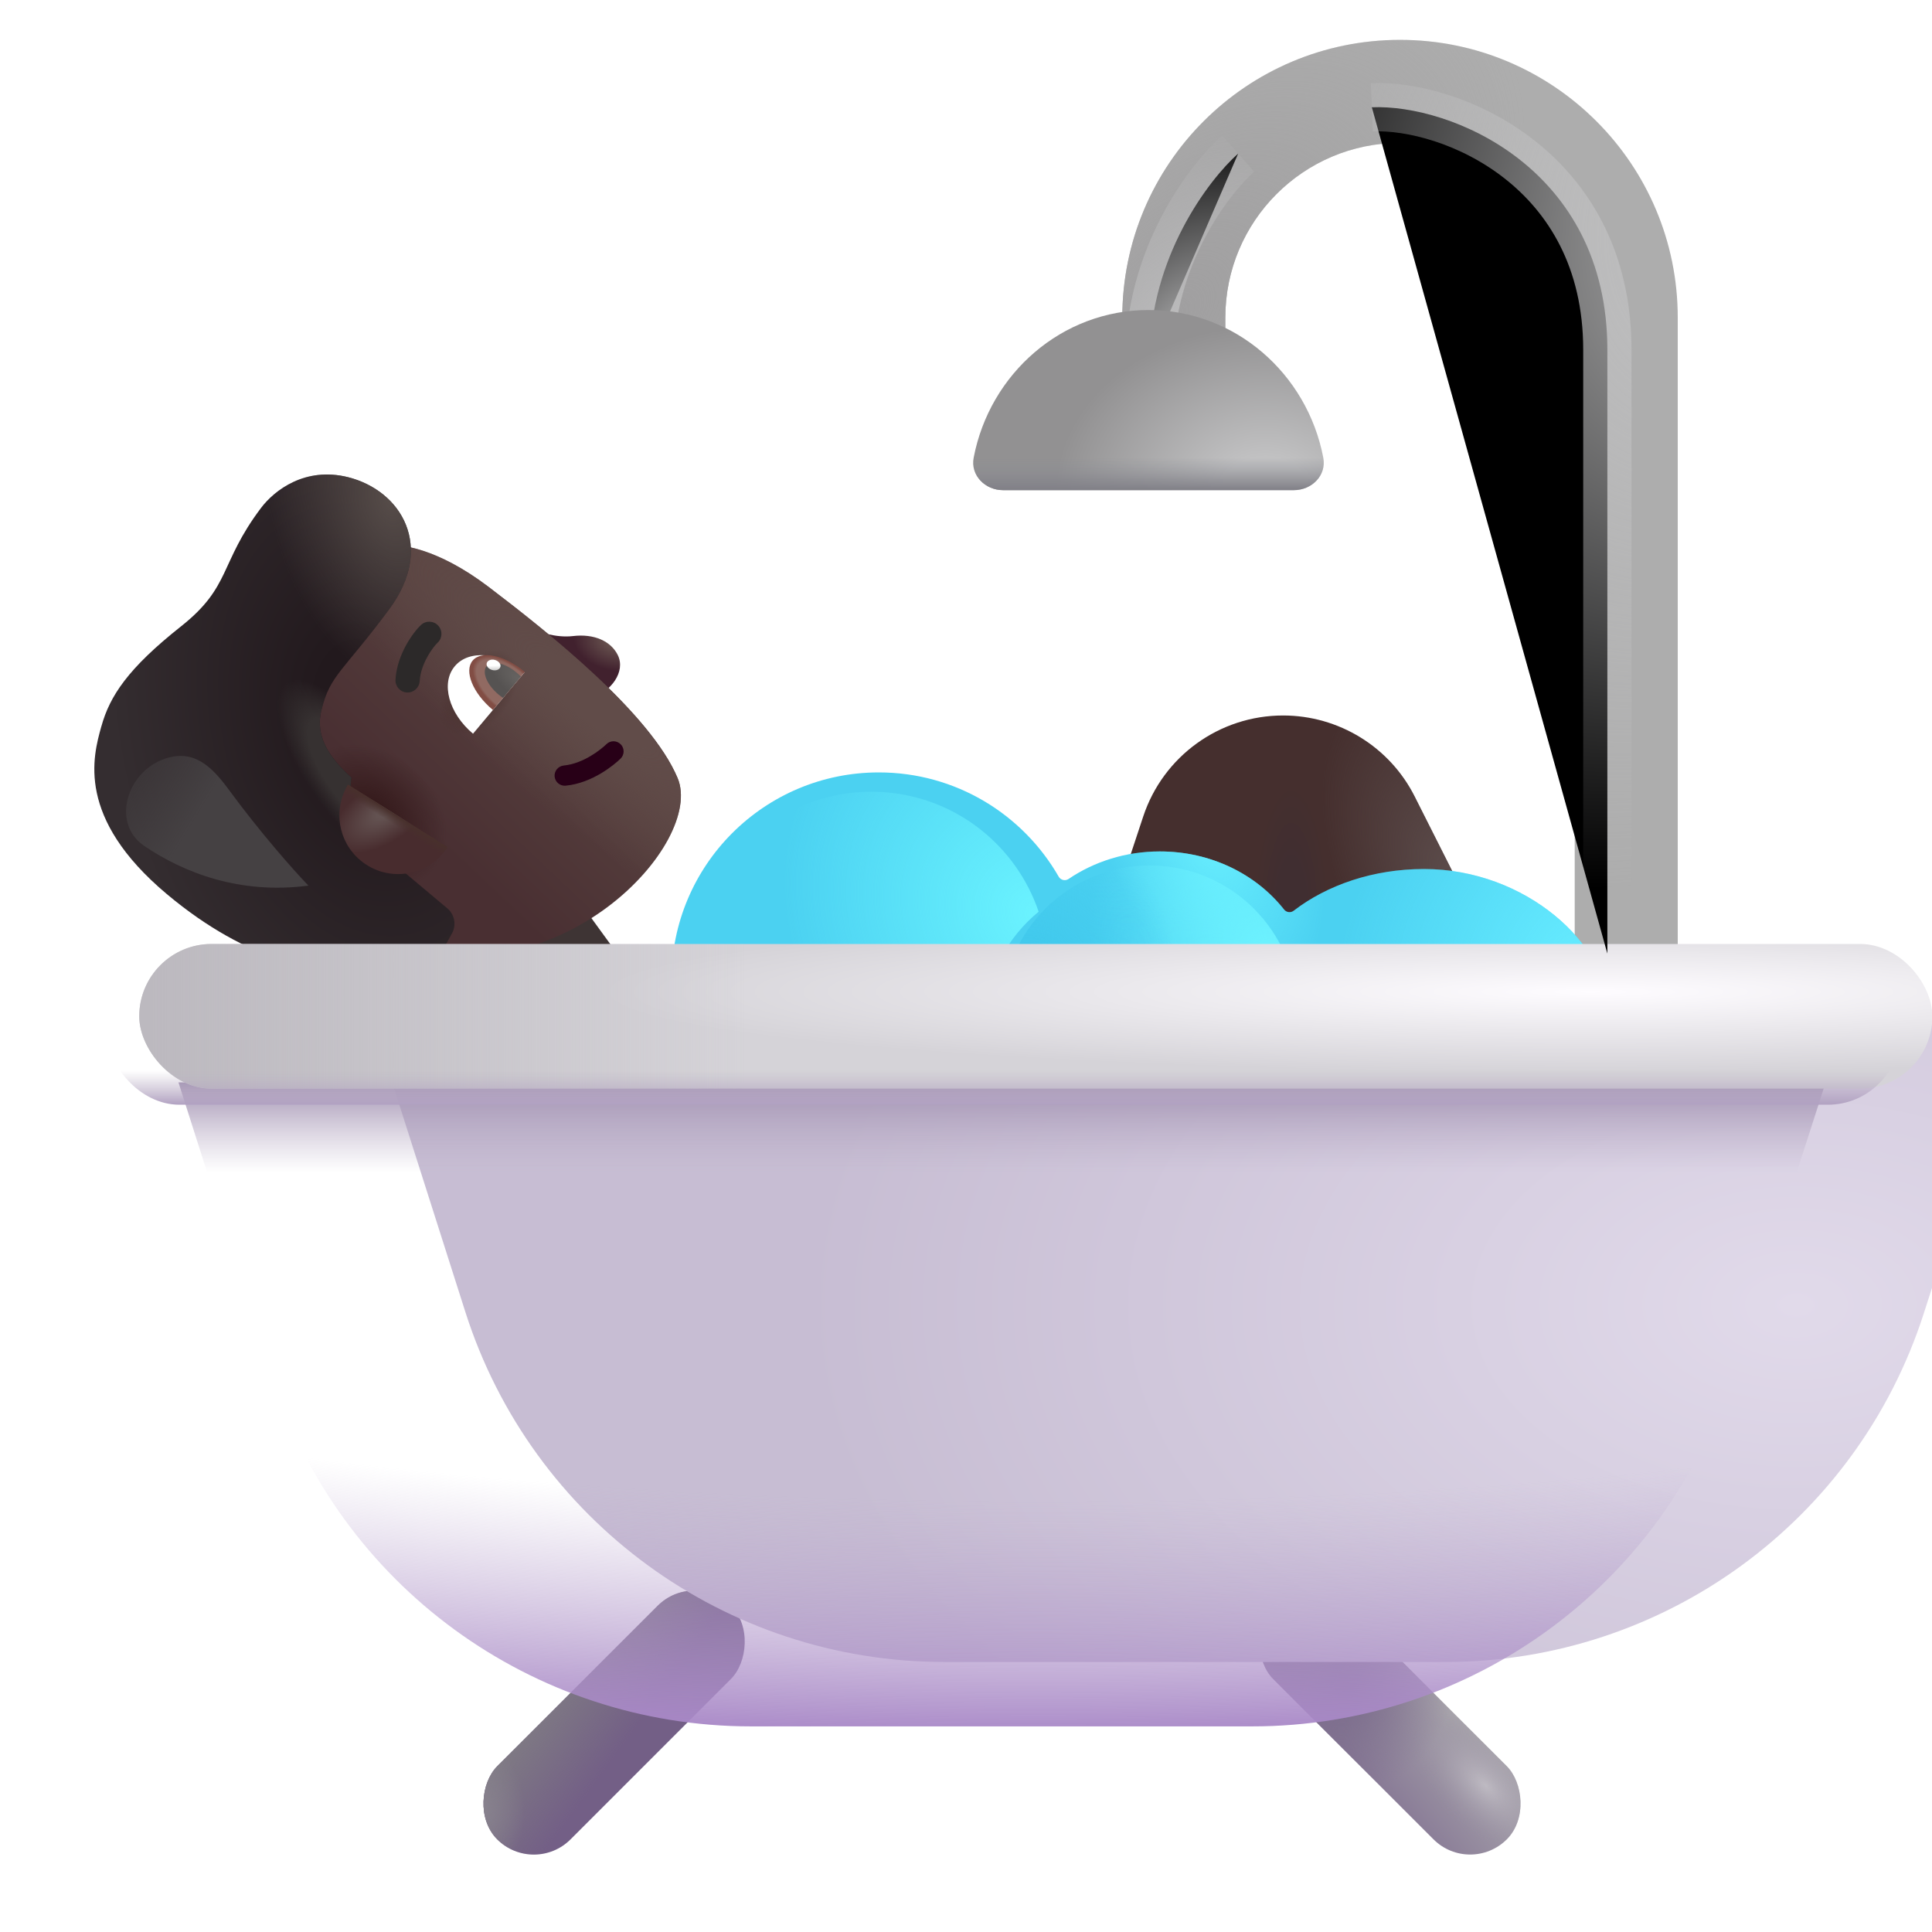 <svg viewBox="1 1 30 30" xmlns="http://www.w3.org/2000/svg">
<rect x="8.301" y="15.657" width="1.758" height="2.265" transform="rotate(-36.018 8.301 15.657)" fill="#3E3434"/>
<path d="M9.896 10.877C9.628 10.908 9.352 10.809 9.248 10.756L9.103 10.929L10.185 11.837C10.49 11.741 10.718 11.428 10.594 11.174C10.488 10.957 10.23 10.837 9.896 10.877Z" fill="url(#paint0_radial_3987_24056)"/>
<g filter="url(#filter0_i_3987_24056)">
<path d="M8.788 10.314C7.985 9.704 7.404 9.642 7.197 9.668L4.183 13.26L7.177 15.874C9.919 16.754 12.142 14.282 11.722 13.282C11.303 12.283 9.716 11.02 8.788 10.314Z" fill="url(#paint1_linear_3987_24056)"/>
<path d="M8.788 10.314C7.985 9.704 7.404 9.642 7.197 9.668L4.183 13.26L7.177 15.874C9.919 16.754 12.142 14.282 11.722 13.282C11.303 12.283 9.716 11.02 8.788 10.314Z" fill="url(#paint2_radial_3987_24056)"/>
<path d="M8.788 10.314C7.985 9.704 7.404 9.642 7.197 9.668L4.183 13.26L7.177 15.874C9.919 16.754 12.142 14.282 11.722 13.282C11.303 12.283 9.716 11.02 8.788 10.314Z" fill="url(#paint3_radial_3987_24056)"/>
<path d="M8.788 10.314C7.985 9.704 7.404 9.642 7.197 9.668L4.183 13.26L7.177 15.874C9.919 16.754 12.142 14.282 11.722 13.282C11.303 12.283 9.716 11.02 8.788 10.314Z" fill="url(#paint4_radial_3987_24056)"/>
</g>
<g filter="url(#filter1_i_3987_24056)">
<path d="M6.402 8.559C5.741 8.394 5.261 8.76 5.051 9.04C4.402 9.904 4.593 10.257 3.811 10.876C2.985 11.53 2.705 11.959 2.575 12.426L2.572 12.435C2.444 12.896 2.178 13.848 3.59 15.033C4.89 16.124 5.966 16.236 6.4 16.218L6.379 16.276C6.272 16.566 6.432 16.857 6.723 16.963C6.97 17.054 7.282 16.905 7.488 16.562C7.725 16.17 7.891 15.876 8.019 15.643C8.09 15.512 8.059 15.349 7.945 15.254L6.874 14.355C6.423 13.977 6.421 13.433 6.458 13.225C6.005 12.819 5.91 12.496 5.993 12.168C6.13 11.626 6.323 11.583 7.041 10.614C7.764 9.638 7.228 8.766 6.402 8.559Z" fill="url(#paint5_radial_3987_24056)"/>
<path d="M6.402 8.559C5.741 8.394 5.261 8.76 5.051 9.04C4.402 9.904 4.593 10.257 3.811 10.876C2.985 11.53 2.705 11.959 2.575 12.426L2.572 12.435C2.444 12.896 2.178 13.848 3.59 15.033C4.89 16.124 5.966 16.236 6.4 16.218L6.379 16.276C6.272 16.566 6.432 16.857 6.723 16.963C6.97 17.054 7.282 16.905 7.488 16.562C7.725 16.17 7.891 15.876 8.019 15.643C8.09 15.512 8.059 15.349 7.945 15.254L6.874 14.355C6.423 13.977 6.421 13.433 6.458 13.225C6.005 12.819 5.91 12.496 5.993 12.168C6.13 11.626 6.323 11.583 7.041 10.614C7.764 9.638 7.228 8.766 6.402 8.559Z" fill="url(#paint6_radial_3987_24056)"/>
<path d="M6.402 8.559C5.741 8.394 5.261 8.76 5.051 9.04C4.402 9.904 4.593 10.257 3.811 10.876C2.985 11.53 2.705 11.959 2.575 12.426L2.572 12.435C2.444 12.896 2.178 13.848 3.59 15.033C4.89 16.124 5.966 16.236 6.4 16.218L6.379 16.276C6.272 16.566 6.432 16.857 6.723 16.963C6.97 17.054 7.282 16.905 7.488 16.562C7.725 16.17 7.891 15.876 8.019 15.643C8.09 15.512 8.059 15.349 7.945 15.254L6.874 14.355C6.423 13.977 6.421 13.433 6.458 13.225C6.005 12.819 5.91 12.496 5.993 12.168C6.13 11.626 6.323 11.583 7.041 10.614C7.764 9.638 7.228 8.766 6.402 8.559Z" fill="url(#paint7_radial_3987_24056)"/>
<path d="M6.402 8.559C5.741 8.394 5.261 8.76 5.051 9.04C4.402 9.904 4.593 10.257 3.811 10.876C2.985 11.53 2.705 11.959 2.575 12.426L2.572 12.435C2.444 12.896 2.178 13.848 3.59 15.033C4.89 16.124 5.966 16.236 6.4 16.218L6.379 16.276C6.272 16.566 6.432 16.857 6.723 16.963C6.97 17.054 7.282 16.905 7.488 16.562C7.725 16.17 7.891 15.876 8.019 15.643C8.09 15.512 8.059 15.349 7.945 15.254L6.874 14.355C6.423 13.977 6.421 13.433 6.458 13.225C6.005 12.819 5.91 12.496 5.993 12.168C6.13 11.626 6.323 11.583 7.041 10.614C7.764 9.638 7.228 8.766 6.402 8.559Z" fill="url(#paint8_radial_3987_24056)"/>
</g>
<path d="M7.95 14.154L6.404 13.184C6.171 13.563 6.245 14.065 6.596 14.359C6.982 14.683 7.558 14.633 7.882 14.246C7.907 14.217 7.929 14.186 7.95 14.154Z" fill="url(#paint9_radial_3987_24056)"/>
<path d="M7.95 14.154L6.404 13.184C6.171 13.563 6.245 14.065 6.596 14.359C6.982 14.683 7.558 14.633 7.882 14.246C7.907 14.217 7.929 14.186 7.95 14.154Z" fill="url(#paint10_linear_3987_24056)"/>
<path fill-rule="evenodd" clip-rule="evenodd" d="M9.612 13.059C9.621 13.145 9.698 13.208 9.784 13.2C10.201 13.159 10.537 12.876 10.636 12.78C10.698 12.72 10.7 12.62 10.639 12.558C10.579 12.496 10.479 12.494 10.417 12.555C10.332 12.637 10.062 12.857 9.754 12.887C9.667 12.896 9.604 12.973 9.612 13.059Z" fill="#280017"/>
<g filter="url(#filter2_i_3987_24056)">
<path fill-rule="evenodd" clip-rule="evenodd" d="M7.735 11.102C7.796 10.989 7.864 10.909 7.895 10.88C7.971 10.81 7.975 10.69 7.904 10.614C7.834 10.538 7.714 10.533 7.638 10.604C7.572 10.665 7.482 10.779 7.404 10.921C7.326 11.064 7.254 11.249 7.241 11.453C7.235 11.557 7.314 11.647 7.417 11.653C7.521 11.659 7.611 11.58 7.617 11.476C7.625 11.344 7.673 11.213 7.735 11.102Z" fill="#2C2929"/>
</g>
<path d="M9.143 11.442L8.345 12.393C7.968 12.077 7.841 11.608 8.062 11.345C8.282 11.082 8.766 11.126 9.143 11.442Z" fill="white"/>
<path d="M8.654 12.025L8.65 12.021C8.342 11.763 8.203 11.421 8.339 11.258C8.476 11.095 8.837 11.173 9.145 11.431L9.149 11.434L8.654 12.025Z" fill="url(#paint11_radial_3987_24056)"/>
<path d="M8.811 11.837C8.787 11.821 8.762 11.802 8.738 11.782C8.56 11.633 8.479 11.435 8.557 11.342C8.635 11.249 8.844 11.294 9.022 11.444C9.046 11.464 9.068 11.485 9.088 11.506L8.811 11.837Z" fill="url(#paint12_radial_3987_24056)"/>
<ellipse rx="0.081" ry="0.11" transform="matrix(-0.265 0.964 0.964 0.265 8.664 11.326)" fill="url(#paint13_linear_3987_24056)"/>
<g filter="url(#filter3_f_3987_24056)">
<path d="M4.549 13.257C5.035 13.92 5.547 14.5 5.789 14.752C4.723 14.893 3.848 14.549 3.238 14.134C2.718 13.78 2.974 12.969 3.573 12.777C4.006 12.637 4.28 12.891 4.549 13.257Z" fill="url(#paint14_linear_3987_24056)"/>
</g>
<g filter="url(#filter4_i_3987_24056)">
<path d="M18.502 13.578C18.812 12.642 19.687 12.01 20.674 12.01C21.538 12.01 22.329 12.497 22.717 13.269L24.529 16.869H17.412L18.502 13.578Z" fill="url(#paint15_radial_3987_24056)"/>
<path d="M18.502 13.578C18.812 12.642 19.687 12.01 20.674 12.01C21.538 12.01 22.329 12.497 22.717 13.269L24.529 16.869H17.412L18.502 13.578Z" fill="url(#paint16_radial_3987_24056)"/>
</g>
<g filter="url(#filter5_i_3987_24056)">
<path d="M24.952 6.182V17.119H26.552V6.182C26.552 3.8 24.622 1.869 22.24 1.869C19.858 1.869 17.927 3.8 17.927 6.182V7.213H19.527V6.182C19.527 4.684 20.742 3.469 22.24 3.469C23.738 3.469 24.952 4.684 24.952 6.182Z" fill="#ADADAD"/>
<path d="M24.952 6.182V17.119H26.552V6.182C26.552 3.8 24.622 1.869 22.24 1.869C19.858 1.869 17.927 3.8 17.927 6.182V7.213H19.527V6.182C19.527 4.684 20.742 3.469 22.24 3.469C23.738 3.469 24.952 4.684 24.952 6.182Z" fill="url(#paint17_radial_3987_24056)"/>
</g>
<g filter="url(#filter6_i_3987_24056)">
<path d="M14.396 19.432C15.531 19.432 16.528 18.844 17.102 17.957C17.53 18.338 18.115 18.572 18.759 18.572C19.419 18.572 20.015 18.327 20.446 17.931C20.957 18.547 21.848 18.955 22.861 18.955C24.446 18.955 25.732 17.956 25.732 16.725C25.732 15.674 24.446 14.494 22.861 14.494C22.072 14.494 21.357 14.742 20.838 15.142C20.792 15.178 20.725 15.169 20.689 15.123C20.257 14.576 19.554 14.221 18.759 14.221C18.228 14.221 17.738 14.38 17.342 14.649C17.291 14.683 17.221 14.667 17.19 14.614C16.635 13.646 15.592 12.994 14.396 12.994C12.618 12.994 11.177 14.435 11.177 16.213C11.177 17.991 12.618 19.432 14.396 19.432Z" fill="#4BD1F1"/>
<path d="M14.396 19.432C15.531 19.432 16.528 18.844 17.102 17.957C17.53 18.338 18.115 18.572 18.759 18.572C19.419 18.572 20.015 18.327 20.446 17.931C20.957 18.547 21.848 18.955 22.861 18.955C24.446 18.955 25.732 17.956 25.732 16.725C25.732 15.674 24.446 14.494 22.861 14.494C22.072 14.494 21.357 14.742 20.838 15.142C20.792 15.178 20.725 15.169 20.689 15.123C20.257 14.576 19.554 14.221 18.759 14.221C18.228 14.221 17.738 14.38 17.342 14.649C17.291 14.683 17.221 14.667 17.19 14.614C16.635 13.646 15.592 12.994 14.396 12.994C12.618 12.994 11.177 14.435 11.177 16.213C11.177 17.991 12.618 19.432 14.396 19.432Z" fill="url(#paint18_radial_3987_24056)"/>
<path d="M14.396 19.432C15.531 19.432 16.528 18.844 17.102 17.957C17.53 18.338 18.115 18.572 18.759 18.572C19.419 18.572 20.015 18.327 20.446 17.931C20.957 18.547 21.848 18.955 22.861 18.955C24.446 18.955 25.732 17.956 25.732 16.725C25.732 15.674 24.446 14.494 22.861 14.494C22.072 14.494 21.357 14.742 20.838 15.142C20.792 15.178 20.725 15.169 20.689 15.123C20.257 14.576 19.554 14.221 18.759 14.221C18.228 14.221 17.738 14.38 17.342 14.649C17.291 14.683 17.221 14.667 17.19 14.614C16.635 13.646 15.592 12.994 14.396 12.994C12.618 12.994 11.177 14.435 11.177 16.213C11.177 17.991 12.618 19.432 14.396 19.432Z" fill="url(#paint19_radial_3987_24056)"/>
</g>
<g filter="url(#filter7_f_3987_24056)">
<circle cx="18.851" cy="16.73" r="2.291" fill="url(#paint20_radial_3987_24056)"/>
<circle cx="18.851" cy="16.73" r="2.291" fill="url(#paint21_radial_3987_24056)"/>
</g>
<g filter="url(#filter8_f_3987_24056)">
<path fill-rule="evenodd" clip-rule="evenodd" d="M17.128 15.157C16.652 15.547 16.331 16.124 16.282 16.785C16.251 17.199 16.331 17.596 16.497 17.946C15.951 18.508 15.17 18.833 14.328 18.771C12.817 18.659 11.683 17.345 11.794 15.834C11.905 14.324 13.22 13.19 14.731 13.301C15.864 13.384 16.785 14.145 17.128 15.157Z" fill="url(#paint22_radial_3987_24056)"/>
</g>
<rect width="1.608" height="5.132" rx="0.804" transform="matrix(-0.707 0.707 0.707 0.707 21.337 25.365)" fill="url(#paint23_linear_3987_24056)"/>
<rect width="1.608" height="5.132" rx="0.804" transform="matrix(-0.707 0.707 0.707 0.707 21.337 25.365)" fill="url(#paint24_radial_3987_24056)"/>
<rect width="1.608" height="5.132" rx="0.804" transform="matrix(-0.707 0.707 0.707 0.707 21.337 25.365)" fill="url(#paint25_radial_3987_24056)"/>
<rect x="11.782" y="25.365" width="1.608" height="5.132" rx="0.804" transform="rotate(45 11.782 25.365)" fill="#735F86"/>
<rect x="11.782" y="25.365" width="1.608" height="5.132" rx="0.804" transform="rotate(45 11.782 25.365)" fill="url(#paint26_linear_3987_24056)"/>
<rect x="11.782" y="25.365" width="1.608" height="5.132" rx="0.804" transform="rotate(45 11.782 25.365)" fill="url(#paint27_radial_3987_24056)"/>
<g filter="url(#filter9_i_3987_24056)">
<path d="M5.227 22.375L3.771 17.807H29.349L27.872 22.396C26.834 25.621 23.834 27.807 20.447 27.807H12.659C9.264 27.807 6.259 25.61 5.227 22.375Z" fill="url(#paint28_radial_3987_24056)"/>
</g>
<path d="M5.227 22.375L3.771 17.807H29.349L27.872 22.396C26.834 25.621 23.834 27.807 20.447 27.807H12.659C9.264 27.807 6.259 25.61 5.227 22.375Z" fill="url(#paint29_radial_3987_24056)"/>
<path d="M5.227 22.375L3.771 17.807H29.349L27.872 22.396C26.834 25.621 23.834 27.807 20.447 27.807H12.659C9.264 27.807 6.259 25.61 5.227 22.375Z" fill="url(#paint30_linear_3987_24056)"/>
<g filter="url(#filter10_i_3987_24056)">
<rect x="2.662" y="15.908" width="27.844" height="2.246" rx="1.123" fill="url(#paint31_radial_3987_24056)"/>
<rect x="2.662" y="15.908" width="27.844" height="2.246" rx="1.123" fill="url(#paint32_linear_3987_24056)"/>
</g>
<rect x="2.662" y="15.908" width="27.844" height="2.246" rx="1.123" fill="url(#paint33_linear_3987_24056)"/>
<g filter="url(#filter11_f_3987_24056)">
<path d="M22.302 2.666C23.521 2.614 25.959 3.607 25.959 6.432C25.959 9.257 25.959 13.63 25.959 15.807" stroke="url(#paint34_radial_3987_24056)" stroke-width="0.75"/>
</g>
<g filter="url(#filter12_f_3987_24056)">
<path d="M20.226 3.385C19.768 3.791 18.851 4.997 18.851 6.572" stroke="url(#paint35_radial_3987_24056)" stroke-width="0.75"/>
</g>
<path d="M21.091 8.611C21.371 8.611 21.6 8.381 21.548 8.107C21.298 6.8 20.178 5.814 18.834 5.814C17.489 5.814 16.369 6.8 16.119 8.107C16.067 8.381 16.297 8.611 16.576 8.611H21.091Z" fill="url(#paint36_radial_3987_24056)"/>
<path d="M21.091 8.611C21.371 8.611 21.6 8.381 21.548 8.107C21.298 6.8 20.178 5.814 18.834 5.814C17.489 5.814 16.369 6.8 16.119 8.107C16.067 8.381 16.297 8.611 16.576 8.611H21.091Z" fill="url(#paint37_linear_3987_24056)"/>
<defs>
<filter id="filter0_i_3987_24056" x="3.983" y="9.463" width="7.79" height="6.597" filterUnits="userSpaceOnUse" color-interpolation-filters="sRGB">
<feFlood flood-opacity="0" result="BackgroundImageFix"/>
<feBlend mode="normal" in="SourceGraphic" in2="BackgroundImageFix" result="shape"/>
<feColorMatrix in="SourceAlpha" type="matrix" values="0 0 0 0 0 0 0 0 0 0 0 0 0 0 0 0 0 0 127 0" result="hardAlpha"/>
<feOffset dx="-0.2" dy="-0.2"/>
<feGaussianBlur stdDeviation="0.5"/>
<feComposite in2="hardAlpha" operator="arithmetic" k2="-1" k3="1"/>
<feColorMatrix type="matrix" values="0 0 0 0 0.361 0 0 0 0 0.173 0 0 0 0 0.125 0 0 0 1 0"/>
<feBlend mode="normal" in2="shape" result="effect1_innerShadow_3987_24056"/>
</filter>
<filter id="filter1_i_3987_24056" x="2.465" y="8.368" width="5.592" height="8.622" filterUnits="userSpaceOnUse" color-interpolation-filters="sRGB">
<feFlood flood-opacity="0" result="BackgroundImageFix"/>
<feBlend mode="normal" in="SourceGraphic" in2="BackgroundImageFix" result="shape"/>
<feColorMatrix in="SourceAlpha" type="matrix" values="0 0 0 0 0 0 0 0 0 0 0 0 0 0 0 0 0 0 127 0" result="hardAlpha"/>
<feOffset dy="-0.15"/>
<feGaussianBlur stdDeviation="0.15"/>
<feComposite in2="hardAlpha" operator="arithmetic" k2="-1" k3="1"/>
<feColorMatrix type="matrix" values="0 0 0 0 0.149 0 0 0 0 0.102 0 0 0 0 0.11 0 0 0 1 0"/>
<feBlend mode="normal" in2="shape" result="effect1_innerShadow_3987_24056"/>
</filter>
<filter id="filter2_i_3987_24056" x="7.141" y="10.554" width="0.814" height="1.199" filterUnits="userSpaceOnUse" color-interpolation-filters="sRGB">
<feFlood flood-opacity="0" result="BackgroundImageFix"/>
<feBlend mode="normal" in="SourceGraphic" in2="BackgroundImageFix" result="shape"/>
<feColorMatrix in="SourceAlpha" type="matrix" values="0 0 0 0 0 0 0 0 0 0 0 0 0 0 0 0 0 0 127 0" result="hardAlpha"/>
<feOffset dx="-0.1" dy="0.1"/>
<feGaussianBlur stdDeviation="0.1"/>
<feComposite in2="hardAlpha" operator="arithmetic" k2="-1" k3="1"/>
<feColorMatrix type="matrix" values="0 0 0 0 0.067 0 0 0 0 0.063 0 0 0 0 0.063 0 0 0 1 0"/>
<feBlend mode="normal" in2="shape" result="effect1_innerShadow_3987_24056"/>
</filter>
<filter id="filter3_f_3987_24056" x="2.457" y="12.238" width="3.831" height="3.046" filterUnits="userSpaceOnUse" color-interpolation-filters="sRGB">
<feFlood flood-opacity="0" result="BackgroundImageFix"/>
<feBlend mode="normal" in="SourceGraphic" in2="BackgroundImageFix" result="shape"/>
<feGaussianBlur stdDeviation="0.25" result="effect1_foregroundBlur_3987_24056"/>
</filter>
<filter id="filter4_i_3987_24056" x="17.412" y="12.01" width="7.367" height="4.959" filterUnits="userSpaceOnUse" color-interpolation-filters="sRGB">
<feFlood flood-opacity="0" result="BackgroundImageFix"/>
<feBlend mode="normal" in="SourceGraphic" in2="BackgroundImageFix" result="shape"/>
<feColorMatrix in="SourceAlpha" type="matrix" values="0 0 0 0 0 0 0 0 0 0 0 0 0 0 0 0 0 0 127 0" result="hardAlpha"/>
<feOffset dx="0.25" dy="0.1"/>
<feGaussianBlur stdDeviation="0.4"/>
<feComposite in2="hardAlpha" operator="arithmetic" k2="-1" k3="1"/>
<feColorMatrix type="matrix" values="0 0 0 0 0.267 0 0 0 0 0.216 0 0 0 0 0.208 0 0 0 1 0"/>
<feBlend mode="normal" in2="shape" result="effect1_innerShadow_3987_24056"/>
</filter>
<filter id="filter5_i_3987_24056" x="17.927" y="1.619" width="9.125" height="15.5" filterUnits="userSpaceOnUse" color-interpolation-filters="sRGB">
<feFlood flood-opacity="0" result="BackgroundImageFix"/>
<feBlend mode="normal" in="SourceGraphic" in2="BackgroundImageFix" result="shape"/>
<feColorMatrix in="SourceAlpha" type="matrix" values="0 0 0 0 0 0 0 0 0 0 0 0 0 0 0 0 0 0 127 0" result="hardAlpha"/>
<feOffset dx="0.5" dy="-0.25"/>
<feGaussianBlur stdDeviation="0.375"/>
<feComposite in2="hardAlpha" operator="arithmetic" k2="-1" k3="1"/>
<feColorMatrix type="matrix" values="0 0 0 0 0.51 0 0 0 0 0.502 0 0 0 0 0.498 0 0 0 1 0"/>
<feBlend mode="normal" in2="shape" result="effect1_innerShadow_3987_24056"/>
</filter>
<filter id="filter6_i_3987_24056" x="11.177" y="12.994" width="14.805" height="6.438" filterUnits="userSpaceOnUse" color-interpolation-filters="sRGB">
<feFlood flood-opacity="0" result="BackgroundImageFix"/>
<feBlend mode="normal" in="SourceGraphic" in2="BackgroundImageFix" result="shape"/>
<feColorMatrix in="SourceAlpha" type="matrix" values="0 0 0 0 0 0 0 0 0 0 0 0 0 0 0 0 0 0 127 0" result="hardAlpha"/>
<feOffset dx="0.25"/>
<feGaussianBlur stdDeviation="0.5"/>
<feComposite in2="hardAlpha" operator="arithmetic" k2="-1" k3="1"/>
<feColorMatrix type="matrix" values="0 0 0 0 0.416 0 0 0 0 0.678 0 0 0 0 0.749 0 0 0 1 0"/>
<feBlend mode="normal" in2="shape" result="effect1_innerShadow_3987_24056"/>
</filter>
<filter id="filter7_f_3987_24056" x="16.06" y="13.94" width="5.582" height="5.582" filterUnits="userSpaceOnUse" color-interpolation-filters="sRGB">
<feFlood flood-opacity="0" result="BackgroundImageFix"/>
<feBlend mode="normal" in="SourceGraphic" in2="BackgroundImageFix" result="shape"/>
<feGaussianBlur stdDeviation="0.25" result="effect1_foregroundBlur_3987_24056"/>
</filter>
<filter id="filter8_f_3987_24056" x="11.287" y="12.793" width="6.341" height="6.485" filterUnits="userSpaceOnUse" color-interpolation-filters="sRGB">
<feFlood flood-opacity="0" result="BackgroundImageFix"/>
<feBlend mode="normal" in="SourceGraphic" in2="BackgroundImageFix" result="shape"/>
<feGaussianBlur stdDeviation="0.25" result="effect1_foregroundBlur_3987_24056"/>
</filter>
<filter id="filter9_i_3987_24056" x="3.771" y="16.807" width="28.578" height="11" filterUnits="userSpaceOnUse" color-interpolation-filters="sRGB">
<feFlood flood-opacity="0" result="BackgroundImageFix"/>
<feBlend mode="normal" in="SourceGraphic" in2="BackgroundImageFix" result="shape"/>
<feColorMatrix in="SourceAlpha" type="matrix" values="0 0 0 0 0 0 0 0 0 0 0 0 0 0 0 0 0 0 127 0" result="hardAlpha"/>
<feOffset dx="3" dy="-1"/>
<feGaussianBlur stdDeviation="2"/>
<feComposite in2="hardAlpha" operator="arithmetic" k2="-1" k3="1"/>
<feColorMatrix type="matrix" values="0 0 0 0 0.678 0 0 0 0 0.655 0 0 0 0 0.71 0 0 0 1 0"/>
<feBlend mode="normal" in2="shape" result="effect1_innerShadow_3987_24056"/>
</filter>
<filter id="filter10_i_3987_24056" x="2.662" y="15.658" width="28.344" height="2.496" filterUnits="userSpaceOnUse" color-interpolation-filters="sRGB">
<feFlood flood-opacity="0" result="BackgroundImageFix"/>
<feBlend mode="normal" in="SourceGraphic" in2="BackgroundImageFix" result="shape"/>
<feColorMatrix in="SourceAlpha" type="matrix" values="0 0 0 0 0 0 0 0 0 0 0 0 0 0 0 0 0 0 127 0" result="hardAlpha"/>
<feOffset dx="0.5" dy="-0.25"/>
<feGaussianBlur stdDeviation="0.5"/>
<feComposite in2="hardAlpha" operator="arithmetic" k2="-1" k3="1"/>
<feColorMatrix type="matrix" values="0 0 0 0 0.706 0 0 0 0 0.698 0 0 0 0 0.706 0 0 0 1 0"/>
<feBlend mode="normal" in2="shape" result="effect1_innerShadow_3987_24056"/>
</filter>
<filter id="filter11_f_3987_24056" x="21.786" y="1.789" width="5.047" height="14.518" filterUnits="userSpaceOnUse" color-interpolation-filters="sRGB">
<feFlood flood-opacity="0" result="BackgroundImageFix"/>
<feBlend mode="normal" in="SourceGraphic" in2="BackgroundImageFix" result="shape"/>
<feGaussianBlur stdDeviation="0.25" result="effect1_foregroundBlur_3987_24056"/>
</filter>
<filter id="filter12_f_3987_24056" x="17.976" y="2.604" width="2.999" height="4.468" filterUnits="userSpaceOnUse" color-interpolation-filters="sRGB">
<feFlood flood-opacity="0" result="BackgroundImageFix"/>
<feBlend mode="normal" in="SourceGraphic" in2="BackgroundImageFix" result="shape"/>
<feGaussianBlur stdDeviation="0.25" result="effect1_foregroundBlur_3987_24056"/>
</filter>
<radialGradient id="paint0_radial_3987_24056" cx="0" cy="0" r="1" gradientUnits="userSpaceOnUse" gradientTransform="translate(10.552 10.95) rotate(101.587) scale(0.681 0.961)">
<stop offset="0.101" stop-color="#68534F"/>
<stop offset="0.684" stop-color="#41212E"/>
</radialGradient>
<linearGradient id="paint1_linear_3987_24056" x1="7.885" y1="14.204" x2="10.361" y2="11.589" gradientUnits="userSpaceOnUse">
<stop stop-color="#492F32"/>
<stop offset="1" stop-color="#5B4542"/>
</linearGradient>
<radialGradient id="paint2_radial_3987_24056" cx="0" cy="0" r="1" gradientUnits="userSpaceOnUse" gradientTransform="translate(6.918 13.906) rotate(-53.18) scale(1.062 1.294)">
<stop offset="0.156" stop-color="#34191A"/>
<stop offset="1" stop-color="#34191A" stop-opacity="0"/>
</radialGradient>
<radialGradient id="paint3_radial_3987_24056" cx="0" cy="0" r="1" gradientUnits="userSpaceOnUse" gradientTransform="translate(10.4 12.078) rotate(-140) scale(6.516 1.766)">
<stop offset="0.163" stop-color="#614C49"/>
<stop offset="1" stop-color="#614C49" stop-opacity="0"/>
</radialGradient>
<radialGradient id="paint4_radial_3987_24056" cx="0" cy="0" r="1" gradientUnits="userSpaceOnUse" gradientTransform="translate(8.633 11.953) rotate(40) scale(0.491 0.765)">
<stop offset="0.155" stop-color="#472F2C"/>
<stop offset="1" stop-color="#472F2C" stop-opacity="0"/>
</radialGradient>
<radialGradient id="paint5_radial_3987_24056" cx="0" cy="0" r="1" gradientUnits="userSpaceOnUse" gradientTransform="translate(6.681 12.32) rotate(168.984) scale(3.89 5.913)">
<stop offset="0.194" stop-color="#22191D"/>
<stop offset="1" stop-color="#342D30"/>
</radialGradient>
<radialGradient id="paint6_radial_3987_24056" cx="0" cy="0" r="1" gradientUnits="userSpaceOnUse" gradientTransform="translate(7.056 8.917) rotate(166.088) scale(1.866 3.002)">
<stop stop-color="#564C49"/>
<stop offset="1" stop-color="#564C49" stop-opacity="0"/>
</radialGradient>
<radialGradient id="paint7_radial_3987_24056" cx="0" cy="0" r="1" gradientUnits="userSpaceOnUse" gradientTransform="translate(6.371 16.268) rotate(-34.168) scale(0.683 0.336)">
<stop offset="0.197" stop-color="#464243"/>
<stop offset="1" stop-color="#464243" stop-opacity="0"/>
</radialGradient>
<radialGradient id="paint8_radial_3987_24056" cx="0" cy="0" r="1" gradientUnits="userSpaceOnUse" gradientTransform="translate(6.507 13.205) rotate(143.325) scale(1.15 3.081)">
<stop offset="0.353" stop-color="#363131"/>
<stop offset="0.584" stop-color="#363131" stop-opacity="0"/>
</radialGradient>
<radialGradient id="paint9_radial_3987_24056" cx="0" cy="0" r="1" gradientUnits="userSpaceOnUse" gradientTransform="translate(6.987 13.595) rotate(146.189) scale(0.95 0.464)">
<stop offset="0.17" stop-color="#635251"/>
<stop offset="1" stop-color="#482C2E"/>
</radialGradient>
<linearGradient id="paint10_linear_3987_24056" x1="7.079" y1="13.615" x2="7.003" y2="13.736" gradientUnits="userSpaceOnUse">
<stop stop-color="#48302C"/>
<stop offset="1" stop-color="#48302C" stop-opacity="0"/>
</linearGradient>
<radialGradient id="paint11_radial_3987_24056" cx="0" cy="0" r="1" gradientUnits="userSpaceOnUse" gradientTransform="translate(8.898 11.691) rotate(130) scale(0.343 0.667)">
<stop offset="0.895" stop-color="#916A62"/>
<stop offset="1" stop-color="#824D44"/>
</radialGradient>
<radialGradient id="paint12_radial_3987_24056" cx="0" cy="0" r="1" gradientUnits="userSpaceOnUse" gradientTransform="translate(9.054 11.547) rotate(130) scale(0.314 0.68)">
<stop stop-color="#666361"/>
<stop offset="0.812" stop-color="#565352"/>
</radialGradient>
<linearGradient id="paint13_linear_3987_24056" x1="-0.009" y1="0.062" x2="0.225" y2="0.139" gradientUnits="userSpaceOnUse">
<stop stop-color="white"/>
<stop offset="1" stop-color="white" stop-opacity="0"/>
</linearGradient>
<linearGradient id="paint14_linear_3987_24056" x1="5.335" y1="14.574" x2="2.187" y2="12.661" gradientUnits="userSpaceOnUse">
<stop offset="0.421" stop-color="#454143"/>
<stop offset="1" stop-color="#454143" stop-opacity="0"/>
</linearGradient>
<radialGradient id="paint15_radial_3987_24056" cx="0" cy="0" r="1" gradientUnits="userSpaceOnUse" gradientTransform="translate(20.802 15.15) rotate(-90) scale(2.094 0.58)">
<stop offset="0.41" stop-color="#402E31"/>
<stop offset="1" stop-color="#452F2E"/>
</radialGradient>
<radialGradient id="paint16_radial_3987_24056" cx="0" cy="0" r="1" gradientUnits="userSpaceOnUse" gradientTransform="translate(23.521 14.713) rotate(-115.866) scale(3.438 1.86)">
<stop stop-color="#5E4F4E"/>
<stop offset="1" stop-color="#5E4F4E" stop-opacity="0"/>
</radialGradient>
<radialGradient id="paint17_radial_3987_24056" cx="0" cy="0" r="1" gradientUnits="userSpaceOnUse" gradientTransform="translate(18.646 6.213) rotate(-45.372) scale(6.806 3.849)">
<stop stop-color="#A09FA0"/>
<stop offset="1" stop-color="#A09FA0" stop-opacity="0"/>
</radialGradient>
<radialGradient id="paint18_radial_3987_24056" cx="0" cy="0" r="1" gradientUnits="userSpaceOnUse" gradientTransform="translate(25.271 15.963) rotate(-150.994) scale(3.609 4.343)">
<stop stop-color="#66EBFF"/>
<stop offset="1" stop-color="#66EBFF" stop-opacity="0"/>
</radialGradient>
<radialGradient id="paint19_radial_3987_24056" cx="0" cy="0" r="1" gradientUnits="userSpaceOnUse" gradientTransform="translate(19.49 13.838) rotate(67.964) scale(2.832 1.602)">
<stop stop-color="#6AF0FF"/>
<stop offset="1" stop-color="#6AF0FF" stop-opacity="0"/>
</radialGradient>
<radialGradient id="paint20_radial_3987_24056" cx="0" cy="0" r="1" gradientUnits="userSpaceOnUse" gradientTransform="translate(20.752 15.874) rotate(-126.561) scale(3.19 2.616)">
<stop stop-color="#6EF3FF"/>
<stop offset="1" stop-color="#6EF3FF" stop-opacity="0"/>
</radialGradient>
<radialGradient id="paint21_radial_3987_24056" cx="0" cy="0" r="1" gradientUnits="userSpaceOnUse" gradientTransform="translate(16.845 16.405) rotate(-60.751) scale(2.686 2.299)">
<stop stop-color="#3DC6EB"/>
<stop offset="1" stop-color="#3DC6EB" stop-opacity="0"/>
</radialGradient>
<radialGradient id="paint22_radial_3987_24056" cx="0" cy="0" r="1" gradientUnits="userSpaceOnUse" gradientTransform="translate(17.124 15.213) rotate(-138.668) scale(4.203 3.666)">
<stop stop-color="#6BF3FF"/>
<stop offset="1" stop-color="#6BF3FF" stop-opacity="0"/>
</radialGradient>
<linearGradient id="paint23_linear_3987_24056" x1="1.641" y1="2.961" x2="-0.116" y2="3.171" gradientUnits="userSpaceOnUse">
<stop stop-color="#887A96"/>
<stop offset="1" stop-color="#A9A6AC"/>
</linearGradient>
<radialGradient id="paint24_radial_3987_24056" cx="0" cy="0" r="1" gradientUnits="userSpaceOnUse" gradientTransform="translate(0.956 1.724) rotate(79.16) scale(1.586 1.727)">
<stop stop-color="#7A6A8B"/>
<stop offset="1" stop-color="#7A6A8B" stop-opacity="0"/>
</radialGradient>
<radialGradient id="paint25_radial_3987_24056" cx="0" cy="0" r="1" gradientUnits="userSpaceOnUse" gradientTransform="translate(0.448 4.309) rotate(-89.442) scale(1.401 0.728)">
<stop stop-color="#BEBAC2"/>
<stop offset="1" stop-color="#968DA0" stop-opacity="0"/>
</radialGradient>
<linearGradient id="paint26_linear_3987_24056" x1="11.468" y1="28.867" x2="13.015" y2="28.624" gradientUnits="userSpaceOnUse">
<stop stop-color="#807D83"/>
<stop offset="1" stop-color="#807D83" stop-opacity="0"/>
</linearGradient>
<radialGradient id="paint27_radial_3987_24056" cx="0" cy="0" r="1" gradientUnits="userSpaceOnUse" gradientTransform="translate(12.076 30.337) rotate(-47.663) scale(0.673 1.044)">
<stop stop-color="#88828E"/>
<stop offset="1" stop-color="#88828E" stop-opacity="0"/>
</radialGradient>
<radialGradient id="paint28_radial_3987_24056" cx="0" cy="0" r="1" gradientUnits="userSpaceOnUse" gradientTransform="translate(25.99 22.307) rotate(-179.77) scale(15.563 9.685)">
<stop stop-color="#E1DAEA"/>
<stop offset="1" stop-color="#C7BDD3"/>
</radialGradient>
<radialGradient id="paint29_radial_3987_24056" cx="0" cy="0" r="1" gradientUnits="userSpaceOnUse" gradientTransform="translate(17.115 19.369) rotate(90) scale(8.625 39.156)">
<stop offset="0.572" stop-color="#BBA9CD" stop-opacity="0"/>
<stop offset="1" stop-color="#A887C7"/>
</radialGradient>
<linearGradient id="paint30_linear_3987_24056" x1="16.56" y1="17.807" x2="16.56" y2="19.213" gradientUnits="userSpaceOnUse">
<stop stop-color="#A090B0"/>
<stop offset="1" stop-color="#BCB0C8" stop-opacity="0"/>
</linearGradient>
<radialGradient id="paint31_radial_3987_24056" cx="0" cy="0" r="1" gradientUnits="userSpaceOnUse" gradientTransform="translate(25.24 16.65) rotate(90) scale(1.25 15.496)">
<stop stop-color="#FEFCFF"/>
<stop offset="1" stop-color="#D5D3D8"/>
</radialGradient>
<linearGradient id="paint32_linear_3987_24056" x1="2.865" y1="17.244" x2="12.115" y2="17.244" gradientUnits="userSpaceOnUse">
<stop stop-color="#BCB9BF"/>
<stop offset="1" stop-color="#BCB9BF" stop-opacity="0"/>
</linearGradient>
<linearGradient id="paint33_linear_3987_24056" x1="17.927" y1="18.154" x2="17.927" y2="17.619" gradientUnits="userSpaceOnUse">
<stop stop-color="#B1A1C2"/>
<stop offset="1" stop-color="#BBB2C3" stop-opacity="0"/>
</linearGradient>
<radialGradient id="paint34_radial_3987_24056" cx="0" cy="0" r="1" gradientUnits="userSpaceOnUse" gradientTransform="translate(28.771 3.619) rotate(123.405) scale(12.204 8.573)">
<stop offset="0.008" stop-color="#C1C1C2"/>
<stop offset="1" stop-color="#C1C1C2" stop-opacity="0"/>
</radialGradient>
<radialGradient id="paint35_radial_3987_24056" cx="0" cy="0" r="1" gradientUnits="userSpaceOnUse" gradientTransform="translate(19.539 6.572) rotate(-66.985) scale(3.837 2.931)">
<stop offset="0.008" stop-color="#C1C1C2"/>
<stop offset="1" stop-color="#C1C1C2" stop-opacity="0"/>
</radialGradient>
<radialGradient id="paint36_radial_3987_24056" cx="0" cy="0" r="1" gradientUnits="userSpaceOnUse" gradientTransform="translate(20.646 8.611) rotate(180) scale(4.534 3.559)">
<stop offset="0.145" stop-color="#C1C1C2"/>
<stop offset="0.717" stop-color="#929192"/>
</radialGradient>
<linearGradient id="paint37_linear_3987_24056" x1="19.412" y1="8.611" x2="19.412" y2="8.104" gradientUnits="userSpaceOnUse">
<stop stop-color="#807F86"/>
<stop offset="1" stop-color="#8F9198" stop-opacity="0"/>
</linearGradient>
</defs>
</svg>
